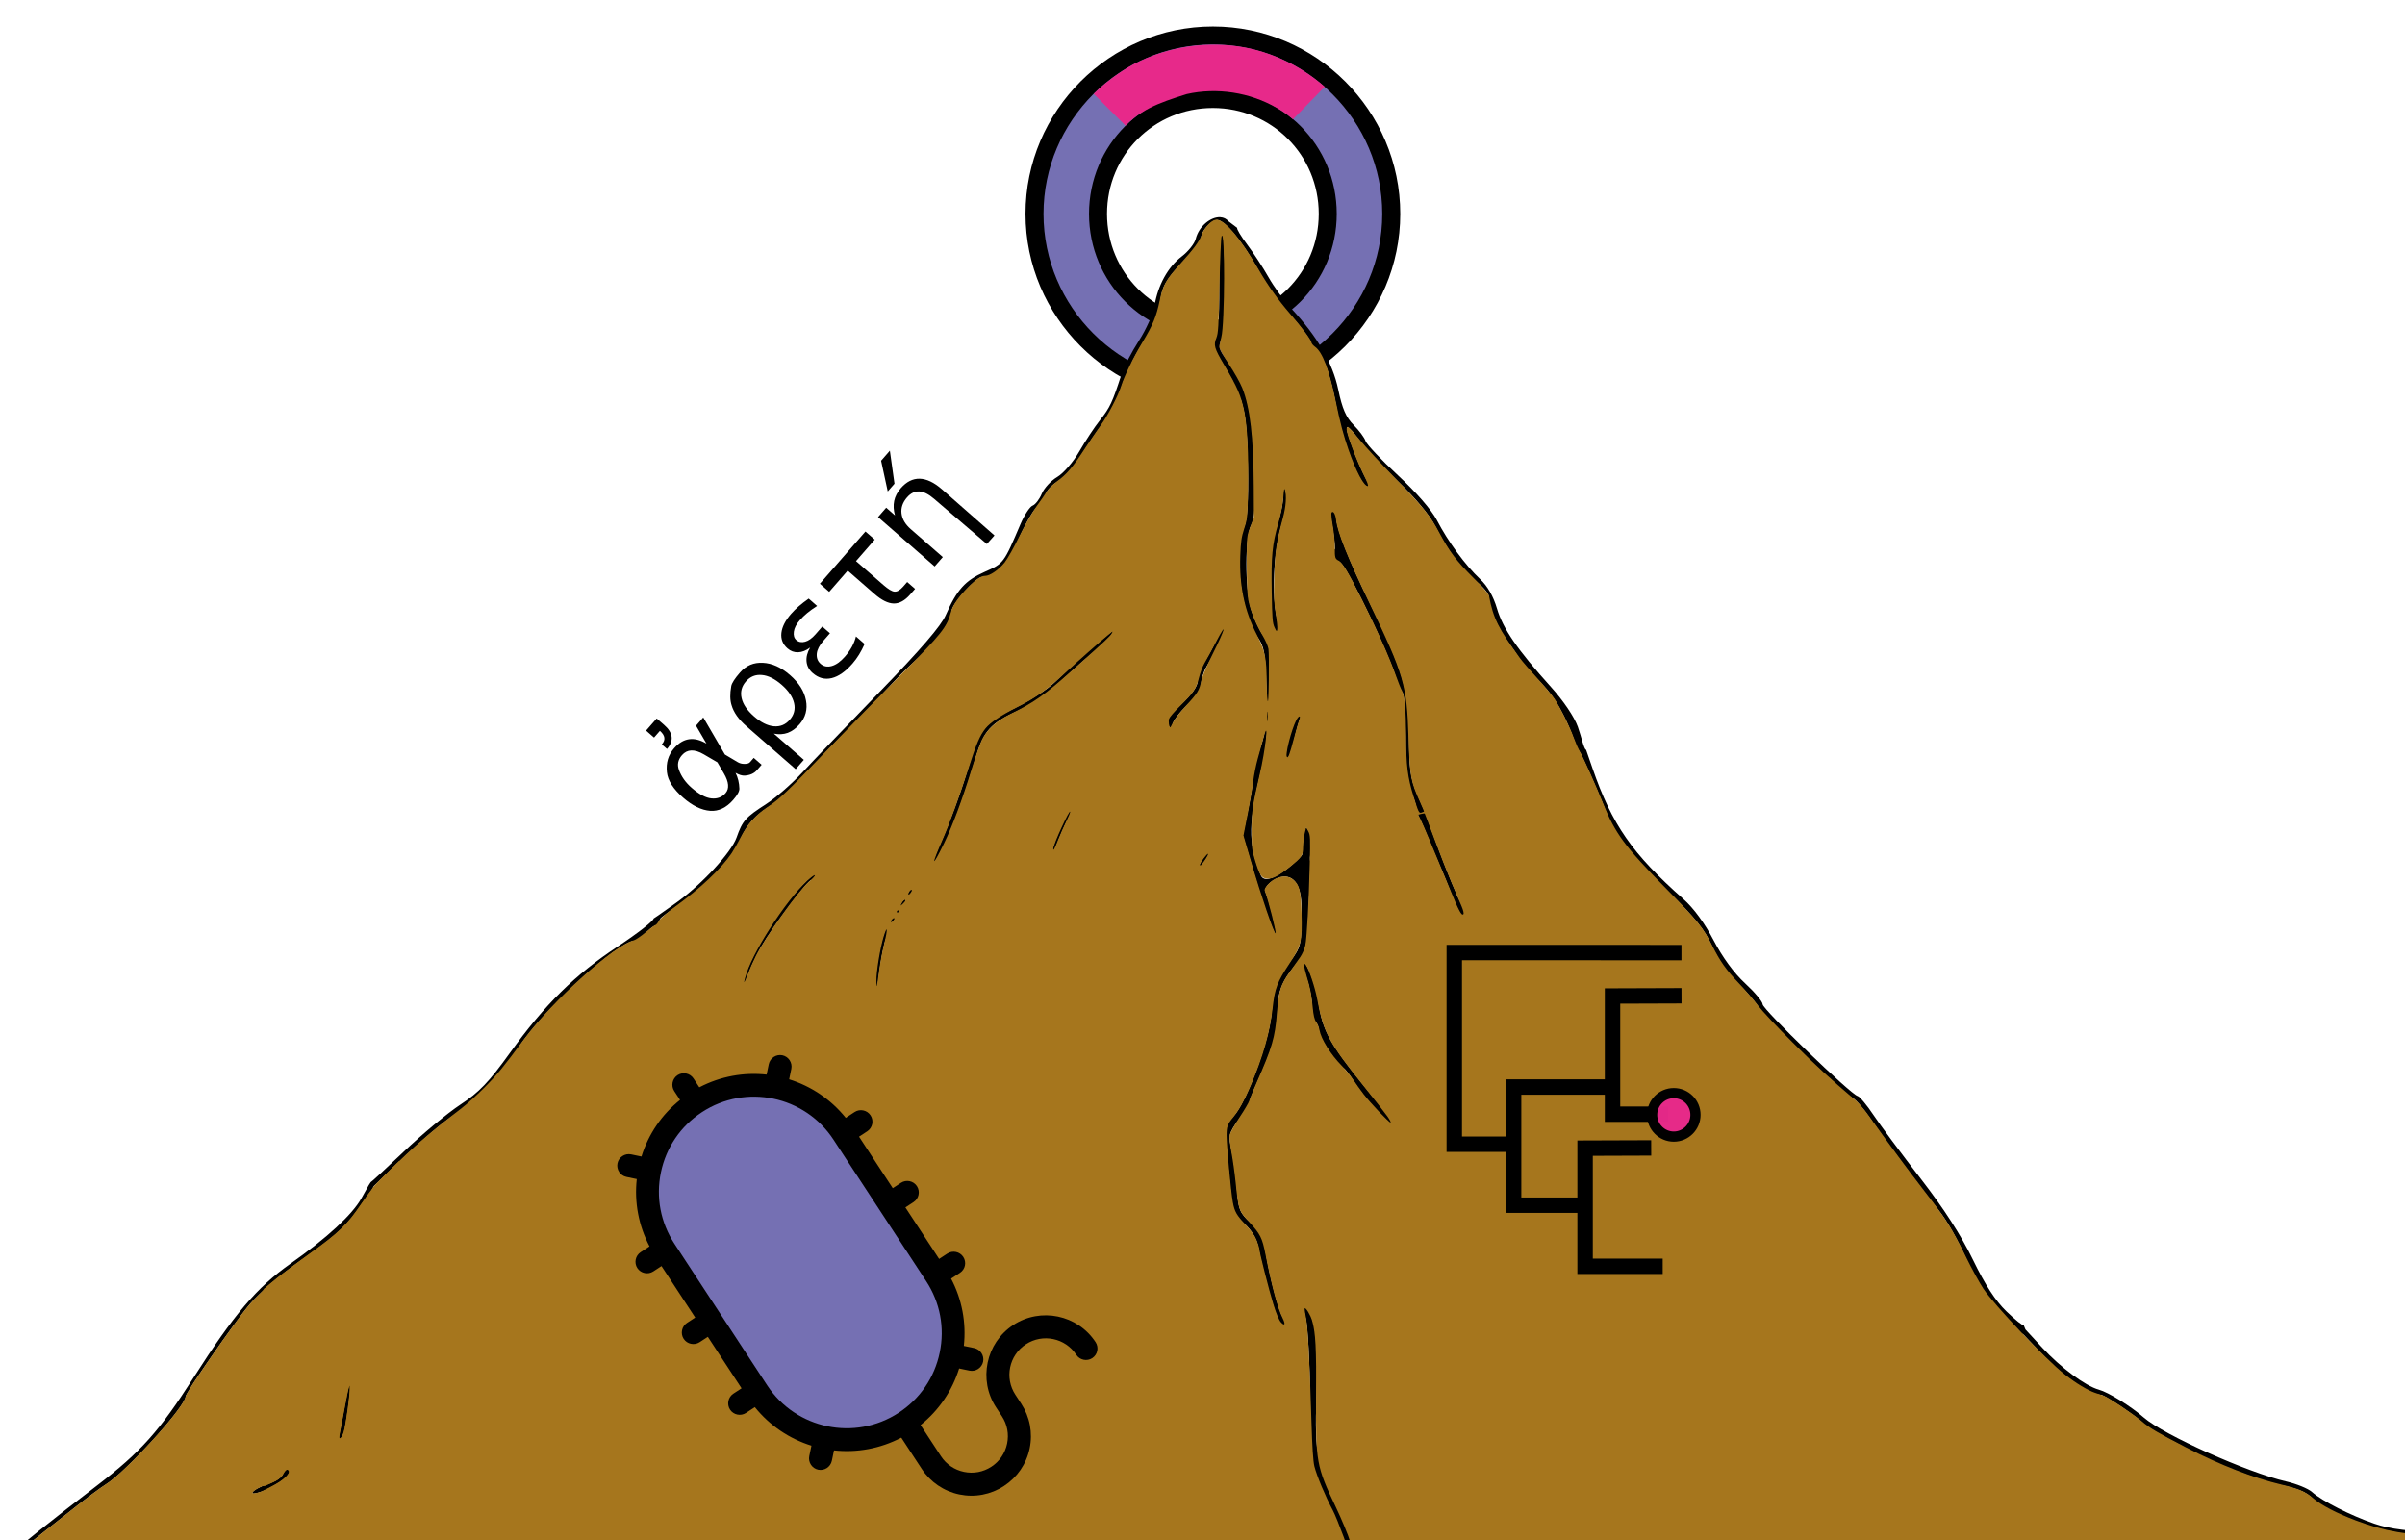 <?xml version="1.0" encoding="UTF-8" standalone="no"?>
<!-- Created with Inkscape (http://www.inkscape.org/) -->

<svg
   version="1.1"
   id="svg368"
   width="561.557"
   height="359.625"
   viewBox="0 0 561.557 359.625"
   sodipodi:docname="arete.svg"
   inkscape:version="1.1 (c4e8f9ed74, 2021-05-24)"
   inkscape:export-filename="/home/fin/Documents/research/vector_figures/amr/arete.png"
   inkscape:export-xdpi="300"
   inkscape:export-ydpi="300"
   xmlns:inkscape="http://www.inkscape.org/namespaces/inkscape"
   xmlns:sodipodi="http://sodipodi.sourceforge.net/DTD/sodipodi-0.dtd"
   xmlns="http://www.w3.org/2000/svg"
   xmlns:svg="http://www.w3.org/2000/svg">
  <defs
     id="defs372">
    <clipPath
       clipPathUnits="userSpaceOnUse"
       id="clipPath107625">
      <rect
         style="fill:#1b9e77;stroke:none;stroke-width:9.918;stroke-linecap:square;stroke-miterlimit:4;stroke-dasharray:none;stroke-opacity:1;paint-order:markers fill stroke"
         id="rect107627"
         width="105.94"
         height="116.342"
         x="3115.571"
         y="569.307" />
    </clipPath>
    <clipPath
       clipPathUnits="userSpaceOnUse"
       id="clipPath107625-6">
      <rect
         style="fill:#1b9e77;stroke:none;stroke-width:9.918;stroke-linecap:square;stroke-miterlimit:4;stroke-dasharray:none;stroke-opacity:1;paint-order:markers fill stroke"
         id="rect107627-7"
         width="105.94"
         height="116.342"
         x="3115.571"
         y="569.307" />
    </clipPath>
    <clipPath
       clipPathUnits="userSpaceOnUse"
       id="clipPath119924">
      <g
         id="g119930"
         style="stroke-width:1">
        <rect
           style="fill:#d95f02;stroke:none;stroke-width:587.601;stroke-linecap:square;stroke-miterlimit:4;stroke-dasharray:none;stroke-opacity:1;paint-order:markers fill stroke"
           id="rect119926"
           width="4106.929"
           height="10598.452"
           x="18870.648"
           y="-11803.829"
           transform="scale(1,-1)" />
        <rect
           style="fill:#d95f02;stroke:none;stroke-width:587.602;stroke-linecap:square;stroke-miterlimit:4;stroke-dasharray:none;stroke-opacity:1;paint-order:markers fill stroke"
           id="rect119928"
           width="1088.051"
           height="644.969"
           x="18352.799"
           y="-1828.163"
           transform="scale(1,-1)" />
      </g>
    </clipPath>
  </defs>
  <sodipodi:namedview
     id="namedview370"
     pagecolor="#ffffff"
     bordercolor="#666666"
     borderopacity="1.0"
     inkscape:pageshadow="2"
     inkscape:pageopacity="0.0"
     inkscape:pagecheckerboard="0"
     showgrid="false"
     inkscape:zoom="0.59843704"
     inkscape:cx="533.89075"
     inkscape:cy="243.13335"
     inkscape:window-width="956"
     inkscape:window-height="1040"
     inkscape:window-x="0"
     inkscape:window-y="18"
     inkscape:window-maximized="1"
     inkscape:current-layer="g110131" />
  <g
     inkscape:groupmode="layer"
     inkscape:label="Image"
     id="g374"
     transform="translate(-62.081,-30.589)">
    <g
       id="g1030"
       transform="translate(-471.228,-198.272)">
      <g
         id="g4409"
         transform="matrix(0.931,0,0,0.931,-644.206,-231.673)"
         style="stroke-width:0.265">
        <path
           style="fill:none;stroke-width:0.07"
           d="m 1990.61,669.478 32.374,-32.374 c 11.261,-11.261 29.519,-11.261 40.78,0 11.261,11.261 11.261,29.52 0,40.781 l -32.373,32.374 c -11.261,11.261 -29.519,11.261 -40.78,0 -11.262,-11.261 -11.262,-29.52 -6e-4,-40.781 z"
           id="path4330" />
        <g
           id="g4348"
           style="stroke-width:0.265" />
        <g
           id="g4350"
           style="stroke-width:0.265" />
        <g
           id="g4352"
           style="stroke-width:0.265" />
        <g
           id="g4354"
           style="stroke-width:0.265" />
        <g
           id="g4356"
           style="stroke-width:0.265" />
        <g
           id="g4358"
           style="stroke-width:0.265" />
        <g
           id="g4360"
           style="stroke-width:0.265" />
        <g
           id="g4362"
           style="stroke-width:0.265" />
        <g
           id="g4364"
           style="stroke-width:0.265" />
        <g
           id="g4366"
           style="stroke-width:0.265" />
        <g
           id="g4368"
           style="stroke-width:0.265" />
        <g
           id="g4370"
           style="stroke-width:0.265" />
        <g
           id="g4372"
           style="stroke-width:0.265" />
        <g
           id="g4374"
           style="stroke-width:0.265" />
        <g
           id="g4376"
           style="stroke-width:0.265" />
        <g
           id="g132825"
           transform="matrix(0.961,0,0,0.961,63.043,27.33)"
           style="stroke-width:0.276">
          <g
             id="g110131"
             transform="matrix(0.617,0,0,0.617,303.032,156.588)"
             style="stroke-width:0.448">
            <g
               id="g134472"
               transform="translate(-30.24)">
              <path
                 style="color:#000000;fill:#7570b3;stroke:#000000;stroke-width:7.612;stroke-linecap:square;stroke-miterlimit:4;stroke-dasharray:none;stroke-opacity:1;paint-order:markers fill stroke"
                 d="m 2078.889,549.393 c -41.509,0 -75.447,33.938 -75.447,75.447 0,41.509 33.938,75.447 75.447,75.447 41.509,0 75.447,-33.938 75.447,-75.447 0,-41.509 -33.938,-75.447 -75.447,-75.447 z m 0,26.863 c 26.991,0 48.584,21.593 48.584,48.584 0,26.991 -21.593,48.584 -48.584,48.584 -26.991,0 -48.584,-21.593 -48.584,-48.584 0,-26.991 21.593,-48.584 48.584,-48.584 z"
                 id="path91325" />
              <path
                 id="path91325-3"
                 clip-path="url(#clipPath107625)"
                 style="color:#000000;fill:#e7298a;stroke:none;stroke-width:7.612;stroke-linecap:square;stroke-miterlimit:4;stroke-dasharray:none;stroke-opacity:1;paint-order:markers fill stroke"
                 d="m 3113.698,607.175 c -14.171,0.338 -28.181,5.131 -39.612,13.508 -13.128,9.513 -22.86,23.63 -26.95,39.33 -1.127,4.298 -2.092,8.375 -2.386,12.809 h 17.463 c 1.014,-12.322 6.512,-24.209 15.263,-32.945 8.566,-8.657 22.254,-13.414 34.372,-14.599 11.871,-1.232 20.306,2.807 31.474,8.648 11.082,6.994 19.441,18.434 22.811,31.1 0.835,3.067 1.151,5.062 1.424,8.229 l 19.232,-0.229 c -0.922,-14.499 -6.288,-28.909 -15.49,-40.14 -10.087,-12.418 -24.72,-21.862 -40.391,-25.156 -5.426,-1.16 -11.314,-1.808 -16.86,-1.669 z"
                 transform="rotate(-45,2533.453,1902.298)"
                 sodipodi:nodetypes="ccccccccccccccc" />
            </g>
          </g>
          <g
             id="g125482"
             transform="matrix(1.075,0,0,1.075,675.496,248.94)"
             style="stroke-width:0.276">
            <path
               style="fill:#000000;fill-opacity:1;stroke-width:1.041"
               d="m 843.867,372.453 c -0.279,-1.041 -0.503,-5.869 -0.498,-10.728 0.008,-6.604 0.437,-10.109 1.704,-13.883 1.083,-3.226 1.543,-6.263 1.274,-8.414 l -0.421,-3.366 0.909,3.228 c 0.753,2.673 0.602,4.265 -0.877,9.255 -1.898,6.405 -2.362,16.815 -1.008,22.645 0.775,3.338 -0.218,4.494 -1.084,1.262 z"
               id="path14435" />
            <path
               style="fill:#000000;fill-opacity:1;stroke-width:1.041"
               d="m 818.529,396.784 c -0.518,-1.196 0.208,-2.346 3.235,-5.125 2.567,-2.356 3.904,-4.277 3.906,-5.61 0,-1.115 0.848,-3.352 1.88,-4.972 1.032,-1.62 2.524,-4.459 3.315,-6.311 0.791,-1.851 1.452,-2.798 1.467,-2.104 0.028,1.214 -1.998,5.688 -4.572,10.097 -0.675,1.157 -1.233,2.999 -1.24,4.094 -0.008,1.222 -1.283,3.171 -3.302,5.048 -1.809,1.682 -3.455,3.815 -3.656,4.741 -0.345,1.587 -0.405,1.595 -1.034,0.141 z"
               id="path14433" />
            <path
               style="fill:#000000;fill-opacity:1;stroke-width:1.041"
               d="m 847.232,404.811 c -0.729,-1.179 1.962,-10.272 3.04,-10.272 0.406,0 0.525,0.344 0.265,0.764 -0.26,0.42 -0.97,2.957 -1.579,5.637 -0.634,2.791 -1.371,4.445 -1.726,3.871 z"
               id="path14431" />
            <path
               style="fill:#000000;fill-opacity:1;stroke-width:1.041"
               d="m 790.396,427.354 c -0.059,-1.461 3.827,-10.097 4.543,-10.097 0.265,0 -0.137,1.195 -0.892,2.655 -0.755,1.461 -1.874,4.016 -2.487,5.679 -0.612,1.663 -1.136,2.456 -1.164,1.762 z"
               id="path14429" />
            <path
               id="path14397"
               style="fill:#000000;fill-opacity:1;stroke-width:1.041"
               d="m 359.939,75.268 c -2.288,-0.137 -5.195,2.118 -5.992,5.293 -0.282,1.124 -1.804,3.028 -3.383,4.232 -3.348,2.554 -5.777,6.946 -6.611,11.957 -0.326,1.955 -2.03,5.779 -3.787,8.498 -1.757,2.719 -3.671,6.419 -4.254,8.225 -2.158,6.688 -2.787,8.031 -5.16,11.018 -1.335,1.68 -3.61,5.12 -5.055,7.645 -1.454,2.541 -3.847,5.311 -5.363,6.205 -1.506,0.888 -3.192,2.71 -3.746,4.049 -0.554,1.338 -1.559,2.645 -2.234,2.904 -0.675,0.259 -1.998,2.275 -2.938,4.479 -4.07,9.543 -4.085,9.564 -8.705,11.607 -4.721,2.088 -6.748,4.342 -9.449,10.512 -1.144,2.615 -6.146,8.422 -15.943,18.512 -7.851,8.086 -16.333,16.933 -18.85,19.662 -2.517,2.729 -6.486,6.195 -8.82,7.699 -5.021,3.236 -5.709,4.017 -7.17,8.143 -1.297,3.663 -8.63,11.559 -14.744,15.875 l -4.279,3.021 -1.115,0.746 c 0,0.573 -3.882,3.6 -8.625,6.725 -10.43,6.871 -17.751,14.088 -26.23,25.861 -5.167,7.173 -7.457,9.565 -12.057,12.596 -3.123,2.058 -9.276,7.166 -13.672,11.35 -4.396,4.184 -8.04,7.549 -8.098,7.48 l -0.463,0.717 -1.793,3.209 c -2.212,3.957 -8.337,9.598 -17.223,15.859 -8.12,5.722 -13.739,12.33 -23.502,27.631 -8.331,13.058 -12.801,18.058 -23.385,26.176 -11.249,8.627 -18.239,14.219 -22.787,18.227 170.935,-34.688 411.493,-38.829 617.635,0 -0.638,-0.435 -1.065,-0.769 -1.771,-1.23 l -7.459,-4.875 -13.883,-0.531 c -10.797,-0.414 -15.005,-0.918 -18.932,-2.268 -5.773,-1.984 -12.679,-5.495 -15.145,-7.701 -0.926,-0.828 -3.765,-1.987 -6.311,-2.574 -9.388,-2.167 -29.662,-11.267 -34.498,-15.484 -3.211,-2.8 -8.591,-6.138 -10.938,-6.785 -3.275,-0.904 -9.279,-5.361 -13.75,-10.209 l -4.07,-4.416 -0.41,-1.002 c -0.174,0.203 -2.058,-1.312 -4.188,-3.365 -2.687,-2.592 -5.174,-6.426 -8.135,-12.535 -2.89,-5.963 -7,-12.339 -12.744,-19.773 -4.663,-6.035 -9.793,-12.949 -11.398,-15.365 -1.606,-2.417 -3.35,-4.5 -3.877,-4.629 -1.687,-0.412 -23.045,-21.053 -23.045,-22.271 0,-0.646 -1.912,-2.934 -4.25,-5.088 -2.682,-2.47 -5.504,-6.324 -7.646,-10.441 -2.136,-4.105 -4.85,-7.816 -7.318,-10.004 -12.513,-11.093 -17.324,-18.013 -22.096,-31.789 l -1.551,-4.477 c -0.487,0 -1.212,-3.38 -2.01,-5.598 -0.864,-2.403 -3.498,-6.303 -6.521,-9.652 -8.093,-8.967 -11.675,-14.176 -13.102,-19.053 -0.859,-2.937 -2.318,-5.473 -4.111,-7.152 -3.56,-3.333 -7.811,-9.133 -10.486,-14.309 -1.267,-2.451 -5.034,-6.786 -9.473,-10.898 -4.053,-3.755 -7.58,-7.489 -7.836,-8.297 -0.256,-0.808 -1.564,-2.566 -2.906,-3.908 -1.834,-1.834 -2.758,-3.965 -3.721,-8.58 -1.351,-6.48 -5.048,-12.86 -11.424,-19.715 -1.722,-1.851 -4.201,-5.258 -5.508,-7.572 -1.307,-2.314 -3.631,-5.875 -5.164,-7.914 -1.533,-2.039 -2.629,-3.866 -2.436,-4.059 l -2.109,-1.6 c -0.524,-0.632 -1.218,-0.945 -1.98,-0.99 z m -0.762,0.68 c 1.808,0 6.386,5.572 9.898,12.049 1.802,3.323 5.275,8.21 7.719,10.859 2.444,2.65 4.687,5.585 4.984,6.521 0.297,0.937 0.85,1.703 1.229,1.703 1.404,0 3.732,6.552 5.172,14.561 1.513,8.411 5.735,19.096 7.547,19.096 0.689,0 0.729,-0.32 0.129,-1.053 -1.223,-1.494 -5.234,-11.599 -5.234,-13.184 0,-0.729 1.23,0.388 2.734,2.482 1.504,2.095 5.851,6.776 9.66,10.402 4.281,4.075 7.751,8.244 9.086,10.914 3.052,6.106 6.596,10.868 10.047,13.5 1.633,1.245 2.969,2.881 2.969,3.635 0,2.453 1.973,7.315 4.166,10.271 1.18,1.591 2.524,3.551 2.986,4.355 0.463,0.805 3.191,3.895 6.062,6.867 5.129,5.309 8.07,14.953 8.07,14.953 l 1.188,1.957 c -0.215,-0.445 3.968,8.451 5.83,13.465 2.057,5.538 6.042,10.705 15.01,19.457 6.857,6.693 9.099,9.489 10.955,13.67 1.397,3.147 3.755,6.566 5.873,8.518 1.946,1.794 4.342,4.539 5.324,6.102 1.89,3.005 20.372,20.878 22.783,22.031 0.78,0.373 2.729,2.626 4.334,5.006 3.431,5.09 12.395,17.116 16.771,22.502 1.692,2.082 4.568,7.134 6.391,11.227 2.327,5.225 4.769,9.029 8.195,12.773 l 4.879,5.334 1.035,0.693 5.207,5.523 c 4.384,4.65 10.953,9.045 13.523,9.045 0.858,0 9.432,5.778 10.045,6.77 0.285,0.462 2.668,1.97 5.295,3.352 2.627,1.382 5.345,2.833 6.039,3.225 5.606,3.161 16.89,7.462 22.725,8.662 3.693,0.76 6.009,1.754 7.146,3.066 0.925,1.068 3.954,2.895 6.73,4.061 9.608,4.032 15.406,5.189 28.275,5.646 l 12.289,0.438 7.355,4.746 c 0.145,0.093 0.238,0.139 0.381,0.23 H 66.076 c 2.179,-1.913 4.308,-3.792 7.588,-6.361 1.943,-1.522 5.775,-4.552 8.516,-6.732 2.741,-2.18 5.959,-4.564 7.152,-5.299 4.924,-3.033 19.418,-18.983 19.418,-21.369 0,-0.954 12.123,-18.389 15.672,-22.539 2.284,-2.671 7.726,-7.319 12.094,-10.332 9.574,-6.603 11.195,-8.062 14.658,-13.164 l 2.682,-3.949 0.559,-1.115 7.08,-6.797 c 3.894,-3.739 9.035,-8.148 11.424,-9.797 6.212,-4.288 12.245,-10.509 16.779,-17.303 6.058,-9.077 24.159,-25.662 28.006,-25.662 0.538,0 1.856,-0.935 2.93,-2.078 1.073,-1.143 2.252,-1.89 2.621,-1.662 l 0.768,-1.713 c 0,-0.106 2.179,-1.732 4.84,-3.613 6.709,-4.742 12.441,-10.844 14.43,-15.357 1.722,-3.908 3.721,-6.099 7.988,-8.756 1.339,-0.834 4.747,-4.004 7.572,-7.045 2.826,-3.041 7.799,-8.201 11.053,-11.469 3.254,-3.268 7.857,-8.06 10.23,-10.648 2.373,-2.589 5.828,-5.905 7.676,-7.369 3.103,-2.457 6.891,-8.158 6.891,-10.371 0,-1.639 5.942,-8.265 7.418,-8.271 3.149,-0.012 6.31,-3.256 8.744,-8.971 1.347,-3.161 3.317,-6.695 4.379,-7.852 1.061,-1.157 2.168,-2.779 2.459,-3.605 0.291,-0.827 1.655,-2.151 3.033,-2.941 1.378,-0.791 3.751,-3.458 5.273,-5.926 1.523,-2.468 4.023,-6.168 5.555,-8.223 1.532,-2.055 3.553,-6.097 4.492,-8.98 0.939,-2.883 3.018,-7.229 4.619,-9.656 3.089,-4.682 4.055,-7.089 4.914,-12.252 0.388,-2.334 1.776,-4.498 5.113,-7.971 2.519,-2.622 4.58,-5.314 4.58,-5.984 0,-1.578 2.465,-4.297 3.896,-4.297 z"
               transform="translate(471.228,198.272)"
               sodipodi:nodetypes="ssssssssscscsssssscccscsscccssscccccssssscccsssssssssscccscssssssssccssscsssssssscsssssccssssssssscccsssscssscccccssssssccccssscccsssssssscsscscsccssss" />
            <path
               style="fill:#000000;fill-opacity:1;stroke-width:1.041"
               d="m 763.065,425.882 c 2.571,-5.749 5.562,-14.003 7.394,-20.404 2.139,-7.476 3.793,-9.42 10.943,-12.862 3.547,-1.707 7.892,-4.529 9.655,-6.27 6.201,-6.123 16.485,-14.917 14.582,-12.468 -1.059,1.362 -3.517,3.802 -5.463,5.422 -1.945,1.62 -5.638,4.908 -8.205,7.307 -2.568,2.399 -6.922,5.387 -9.676,6.639 -6.985,3.177 -8.589,4.959 -10.598,11.773 -2.696,9.149 -5.504,16.819 -7.859,21.466 -2.921,5.764 -3.44,5.359 -0.773,-0.604 z"
               id="path14427" />
            <path
               style="fill:#000000;fill-opacity:1;stroke-width:1.041"
               d="m 826.484,429.925 c 0.482,-0.9 1.291,-1.893 1.8,-2.207 0.508,-0.314 0.273,0.422 -0.522,1.636 -1.684,2.57 -2.556,2.96 -1.278,0.571 z"
               id="path14425" />
            <path
               style="fill:#000000;fill-opacity:1;stroke-width:1.041"
               d="m 755.411,437.451 c 0.286,-0.463 0.709,-0.841 0.941,-0.841 0.231,0 0.187,0.379 -0.099,0.841 -0.286,0.463 -0.709,0.841 -0.941,0.841 -0.231,0 -0.187,-0.379 0.099,-0.841 z"
               id="path14423" />
            <path
               style="fill:#000000;fill-opacity:1;stroke-width:1.041"
               d="m 753.728,439.975 c 0.286,-0.463 0.709,-0.841 0.941,-0.841 0.231,0 0.187,0.379 -0.099,0.841 -0.286,0.463 -0.709,0.841 -0.941,0.841 -0.231,0 -0.187,-0.379 0.099,-0.841 z"
               id="path14421" />
            <path
               style="fill:#000000;fill-opacity:1;stroke-width:1.041"
               d="m 752.466,442.079 c 0,-0.231 0.189,-0.421 0.421,-0.421 0.231,0 0.421,0.189 0.421,0.421 0,0.231 -0.189,0.421 -0.421,0.421 -0.231,0 -0.421,-0.189 -0.421,-0.421 z"
               id="path14419" />
            <path
               style="fill:#000000;fill-opacity:1;stroke-width:1.041"
               d="m 751.204,444.182 c 0.286,-0.463 0.709,-0.841 0.941,-0.841 0.231,0 0.187,0.379 -0.099,0.841 -0.286,0.463 -0.709,0.841 -0.941,0.841 -0.231,0 -0.187,-0.379 0.099,-0.841 z"
               id="path14417" />
            <path
               style="fill:#000000;fill-opacity:1;stroke-width:1.041"
               d="m 747.528,458.849 c -0.103,-3.977 2.077,-13.601 2.895,-12.783 0.202,0.202 -0.042,1.542 -0.543,2.977 -0.5,1.435 -1.21,5.188 -1.576,8.34 -0.647,5.566 -0.669,5.608 -0.777,1.466 z"
               id="path14415" />
            <path
               style="fill:#000000;fill-opacity:1;stroke-width:1.041"
               d="m 868.964,490.249 c -1.848,-1.967 -4.219,-4.969 -5.27,-6.672 -1.05,-1.703 -2.182,-3.217 -2.515,-3.366 -1.5,-0.668 -6.062,-7.416 -6.062,-8.966 0,-0.947 -0.379,-1.956 -0.841,-2.242 -0.463,-0.286 -0.841,-1.965 -0.841,-3.73 0,-1.766 -0.572,-4.831 -1.271,-6.813 -0.699,-1.981 -1.083,-3.791 -0.852,-4.021 0.616,-0.617 3.055,5.584 3.558,9.048 1.169,8.049 2.675,10.654 14.394,24.903 5.029,6.115 4.835,7.323 -0.299,1.859 z"
               id="path14413" />
            <path
               style="fill:#000000;fill-opacity:1;stroke-width:1.041"
               d="m 617.189,568.838 c 0.324,-1.114 0.929,-4.242 1.343,-6.952 0.928,-6.069 2.06,-7.617 1.319,-1.804 -1.034,8.11 -1.377,9.622 -2.31,10.199 -0.649,0.401 -0.758,-0.048 -0.352,-1.443 z"
               id="path14409" />
            <path
               style="fill:#000000;fill-opacity:1;stroke-width:1.041"
               d="m 596.149,583.204 c 0.18,-0.539 1.912,-1.508 3.85,-2.154 1.938,-0.646 3.523,-1.711 3.523,-2.366 0,-0.656 0.406,-1.192 0.903,-1.192 2.438,0 -0.156,2.968 -4.122,4.716 -2.517,1.11 -4.338,1.546 -4.154,0.996 z"
               id="path14407" />
            <path
               style="fill:#000000;fill-opacity:1;stroke-width:1.041"
               d="m 715.466,458.932 c 0.692,-4.457 7.882,-16.529 13.253,-22.252 2.657,-2.831 4.604,-4.485 4.327,-3.675 -0.277,0.81 -0.802,1.472 -1.166,1.472 -0.893,0 -9.319,11.215 -12.191,16.227 -1.269,2.215 -2.84,5.623 -3.49,7.573 -1.072,3.216 -1.141,3.277 -0.733,0.655 z"
               id="path14401" />
            <path
               style="fill:#000000;fill-opacity:1;stroke-width:1.041"
               d="m 880.864,417.965 c 0.025,0.215 6.478,18.103 8.775,22.21 1.008,1.803 1.066,3.42 0.1,2.823 -0.394,-0.244 -1.399,-2.254 -2.233,-4.467 -0.834,-2.213 -2.345,-5.917 -3.359,-8.231 -1.014,-2.314 -2.326,-5.438 -2.918,-6.942 -0.591,-1.504 -2.026,-4.614 -2.138,-4.834"
               id="path14399" />
            <path
               style="fill:#000000;fill-opacity:1;stroke-width:1.041"
               d="m 879.091,418.524 c 0,0 -0.27,-2.132 -1.217,-4.534 -1.389,-3.525 -1.722,-6.277 -1.722,-14.265 0,-5.444 -0.333,-10.257 -0.74,-10.697 -0.407,-0.44 -1.205,-2.314 -1.774,-4.165 -1.769,-5.758 -11.006,-25.002 -13.063,-27.216 -0.832,-0.896 -1.188,-0.912 -1.703,-0.08 -0.44,0.713 -0.308,0.84 0.411,0.396 0.184,1.338 -1.094,-5.227 -0.486,-4.021 0.241,0.81 0.241,-0.231 1.7e-4,-2.314 -0.241,-2.082 -0.625,-4.449 -0.854,-5.259 -0.229,-0.81 -0.012,-1.472 0.482,-1.472 0.494,0 0.898,0.698 0.898,1.551 0,2.724 3.007,10.35 8.346,21.167 7.892,15.988 9.323,20.908 9.323,32.045 0,7.645 0.325,10.066 1.831,13.655 1.007,2.4 2.039,4.649 2.039,4.649"
               id="path14395" />
            <path
               style="fill:#000000;fill-opacity:1;stroke-width:1.041"
               d="m 853.013,432.102 -0.421,9.745 c -0.409,9.463 -0.5,9.843 -3.159,13.148 -3.546,4.406 -4.413,6.818 -4.413,12.269 0,4.215 -1.325,8.563 -5.164,16.941 -0.862,1.882 -1.567,3.713 -1.567,4.069 0,0.357 -1.18,2.292 -2.623,4.301 -2.499,3.48 -2.581,3.844 -1.727,7.71 0.492,2.232 1.064,6.455 1.27,9.384 0.337,4.786 0.672,5.598 3.303,8.009 2.164,1.982 3.087,3.668 3.533,6.453 1.084,6.758 3.162,14.668 4.363,16.602 0.646,1.041 0.801,1.893 0.344,1.893 -0.457,0 -1.179,-0.663 -1.605,-1.472 -0.914,-1.739 -3.893,-12.702 -4.713,-17.343 -0.379,-2.149 -1.543,-4.144 -3.436,-5.89 -2.779,-2.564 -2.887,-2.909 -3.73,-11.896 -1.143,-12.184 -1.175,-11.784 1.161,-14.304 3.122,-3.369 8.664,-18.393 9.155,-24.821 0.469,-6.141 1.226,-8.199 4.792,-13.042 2.372,-3.221 2.478,-3.745 2.481,-12.2 0.159,-13.371 -9.559,-6.407 -8.774,-4.417 0.783,1.897 2.111,6.772 2.579,9.466 0.732,4.216 -2.324,-3.679 -5.202,-13.435 l -2.846,-9.649 1.258,-6.092 c 0.692,-3.351 1.258,-6.981 1.258,-8.068 0,-1.087 0.79,-4.315 1.756,-7.174 1.463,-4.331 1.708,-6.78 1.472,-14.678 -0.241,-8.055 -0.553,-9.858 -2.082,-12.003 -4.111,-5.767 -5.967,-20.549 -3.364,-26.78 0.829,-1.984 1.088,-6.121 0.932,-14.908 -0.239,-13.482 -0.961,-16.463 -5.964,-24.608 -2.448,-3.986 -2.805,-5.101 -1.957,-6.123 0.721,-0.868 1.01,-4.769 0.949,-12.796 -0.048,-6.351 0.225,-12.304 0.607,-13.229 0.414,-1.001 0.729,3.524 0.78,11.17 0.051,7.824 -0.282,13.656 -0.851,14.906 -0.8,1.756 -0.602,2.491 1.367,5.073 4.715,6.181 6.095,11.461 6.595,25.231 0.358,9.842 0.203,13.089 -0.702,14.725 -1.537,2.777 -1.574,15.382 -0.059,20.414 0.639,2.123 1.984,5.014 2.989,6.426 1.709,2.401 1.806,3.319 1.493,14.154 -0.187,6.452 -0.922,14.011 -1.66,17.056 -3.557,14.684 -3.634,18.572 -0.529,26.739 1.18,4.183 10.046,-4.213 10.113,-4.771 0.058,-1.901 0.2,-3.835 0.316,-4.298 0.116,-0.463 0.269,-1.315 0.341,-1.893 0.077,-0.612 0.511,-0.397 1.041,0.515 0.501,0.862 0.702,2.85 0.448,4.417 -0.254,1.568 -0.303,2.85 -0.108,2.85"
               id="path14393" />
            <path
               style="fill:#000000;fill-opacity:1;stroke-width:1.041"
               d="m 863.022,599.754 -2.996,-5.817 c -1.767,-3.43 1.951,3.486 1.312,1.045 -0.639,-2.442 -1.737,-5.318 -2.441,-6.391 -0.703,-1.073 -2.284,-4.376 -3.513,-7.34 -2.113,-5.097 -2.244,-6.232 -2.411,-20.955 -0.097,-8.561 -0.573,-17.228 -1.057,-19.259 -0.722,-3.032 -0.685,-3.484 0.209,-2.524 2.165,2.325 2.875,8.624 2.386,21.181 -0.545,13.983 0.312,18.521 5.274,27.948 1.462,2.777 2.909,6.374 3.217,7.993 0.308,1.62 -3.44,-5.343 -1.332,-1.173 l 2.823,5.449 z"
               id="path1032"
               sodipodi:nodetypes="cssssssssssscc" />
            <g
               aria-label="ἀρετή"
               transform="rotate(-48.899,10.533,26.424)"
               id="text8713"
               style="font-size:33.349px;line-height:0;-inkscape-font-specification:'sans-serif, Normal';text-align:justify;letter-spacing:0px;word-spacing:0px;stroke-width:1.041">
              <path
                 d="m 183.793,802.256 -0.716,-3.762 q -0.733,-3.859 -3.631,-3.859 -2.182,0 -3.175,1.791 -1.254,2.247 -1.254,5.211 0,3.582 1.221,5.292 1.238,1.742 3.208,1.742 2.182,0 3.354,-3.468 z m 1.677,-4.983 1.612,-4.771 h 2.671 l -3.338,9.884 0.651,3.566 q 0.147,0.798 0.716,1.466 0.668,0.782 1.189,0.782 h 1.433 v 2.54 h -1.791 q -1.531,0 -2.899,-1.368 -0.668,-0.684 -0.944,-2.117 -0.749,1.808 -2.28,3.224 -0.716,0.668 -3.045,0.668 -3.827,0 -5.683,-2.475 -1.905,-2.557 -1.905,-7.035 0,-4.787 2.068,-7.035 2.296,-2.508 5.52,-2.508 5.064,0 6.025,5.178 z m -3.338,-10.715 q 0,4.348 -3.941,4.348 v -1.677 q 2.182,0.049 2.182,-2.508 h -2.166 v -2.573 h 3.924 z"
                 id="path111204"
                 style="stroke-width:1.041" />
              <path
                 d="m 196.494,795.759 q 0.993,-1.661 3.452,-3.127 0.961,-0.57 3.924,-0.57 3.322,0 5.39,2.638 2.084,2.638 2.084,6.937 0,4.299 -2.084,6.937 -2.068,2.638 -5.39,2.638 -2.003,0 -3.452,-0.782 -1.433,-0.798 -2.377,-2.426 v 9.673 h -3.013 v -15.877 q 0,-3.762 1.466,-6.041 z m 11.741,5.878 q 0,-3.306 -1.368,-5.178 -1.352,-1.889 -3.729,-1.889 -2.377,0 -3.745,1.889 -1.352,1.873 -1.352,5.178 0,3.306 1.352,5.195 1.368,1.873 3.745,1.873 2.377,0 3.729,-1.873 1.368,-1.889 1.368,-5.195 z"
                 id="path111206"
                 style="stroke-width:1.041" />
              <path
                 d="m 219.601,800.904 q -1.824,-0.391 -2.801,-1.449 -0.977,-1.042 -0.977,-2.557 0,-2.296 1.856,-3.582 1.84,-1.27 5.032,-1.27 1.238,0 2.622,0.195 1.384,0.195 2.98,0.586 v 2.719 q -1.58,-0.472 -2.882,-0.684 -1.319,-0.212 -2.475,-0.212 -1.938,0 -3.061,0.749 -1.14,0.749 -1.14,1.791 0,1.14 1.107,1.873 1.091,0.716 2.98,0.716 h 2.524 v 2.475 h -2.41 q -2.231,0 -3.403,0.83 -1.27,0.912 -1.27,2.345 0,1.466 1.368,2.377 1.384,0.912 3.843,0.912 1.514,0 2.899,-0.293 1.384,-0.309 2.54,-0.912 v 2.785 q -1.466,0.456 -2.833,0.684 -1.384,0.228 -2.687,0.228 -3.876,0 -5.976,-1.482 -2.101,-1.482 -2.101,-4.299 0,-1.759 1.124,-2.947 1.124,-1.189 3.143,-1.58 z"
                 id="path111208"
                 style="stroke-width:1.041" />
              <path
                 d="m 243.278,807.418 q 0.586,0.782 2.345,0.782 h 1.449 v 2.54 h -1.808 q -2.931,0 -4.266,-1.563 -1.335,-1.596 -1.335,-5.048 v -8.63 h -6.839 v -2.996 h 16.821 v 2.996 h -6.921 v 8.81 q 0,2.361 0.554,3.11 z"
                 id="path111210"
                 style="stroke-width:1.041" />
              <path
                 d="m 265.098,784.067 h 3.24 l -5.309,6.123 h -2.491 z m 4.478,15.665 -0.055,17.003 -2.787,-0.025 -0.155,-16.88 c -0.016,-1.726 -0.337,-3.018 -1.01,-3.876 -0.673,-0.858 -1.683,-1.286 -3.029,-1.286 -1.618,0 -2.893,0.516 -3.827,1.547 -0.934,1.031 -1.4,2.437 -1.4,4.218 v 10.308 h -3.013 v -18.238 h 3.013 v 2.833 c 0.716,-1.096 1.558,-1.916 2.524,-2.459 0.977,-0.543 2.101,-0.814 3.371,-0.814 2.095,0 3.68,0.646 4.755,1.938 1.075,1.303 1.612,3.213 1.612,5.732 z"
                 id="path111212"
                 sodipodi:nodetypes="cccccsccsssssccccccscs"
                 style="stroke-width:1.041" />
            </g>
            <path
               style="fill:#a6761d;stroke:none;stroke-width:4.372;stroke-linecap:square;stroke-miterlimit:4;stroke-dasharray:none;stroke-opacity:1;paint-order:markers fill stroke"
               d="m 127.749,393.029 0.001,-8.61 2.147,-1.102 c 2.46,-1.263 4.208,-2.872 3.923,-3.613 -0.247,-0.644 -0.837,-0.42 -1.28,0.487 -0.517,1.06 -1.212,1.606 -3.111,2.446 l -1.683,0.744 v -23.952 -23.952 l 2.643,-2.192 c 1.454,-1.206 5.262,-4.063 8.463,-6.349 7.07,-5.05 9.26,-7.168 12.648,-12.234 1.999,-2.988 3.429,-4.702 6.269,-7.513 6.494,-6.426 10.272,-9.707 17.841,-15.492 1.271,-0.971 3.77,-3.226 5.554,-5.009 3.096,-3.096 4.805,-5.177 9.666,-11.769 6.928,-9.394 21.964,-22.949 26.723,-24.09 0.422,-0.101 1.719,-0.981 2.882,-1.955 1.163,-0.974 2.228,-1.771 2.368,-1.771 0.139,0 0.519,-0.451 0.845,-1.003 0.336,-0.57 1.961,-2 3.763,-3.311 6.349,-4.622 11.252,-9.25 13.872,-13.093 0.481,-0.706 1.5,-2.5 2.264,-3.988 1.581,-3.077 3.49,-5.226 6.353,-7.154 3.135,-2.111 4.614,-3.52 14.52,-13.836 5.207,-5.423 13.442,-13.846 18.299,-18.717 9.427,-9.454 10.868,-11.259 11.777,-14.748 0.466,-1.79 1.79,-3.719 4.277,-6.234 1.853,-1.874 3.098,-2.685 4.126,-2.686 1.124,-0.002 3.311,-1.525 4.684,-3.262 0.669,-0.846 2.262,-3.682 3.54,-6.301 1.328,-2.722 3.119,-5.848 4.18,-7.296 1.021,-1.393 2.16,-3.038 2.532,-3.656 0.372,-0.618 1.47,-1.705 2.441,-2.416 2.366,-1.733 3.718,-3.31 6.581,-7.682 1.325,-2.024 3.175,-4.739 4.11,-6.034 1.677,-2.322 4.17,-7.124 4.89,-9.419 0.774,-2.465 2.932,-6.912 5.132,-10.577 2.614,-4.354 3.38,-6.208 4.239,-10.265 0.776,-3.668 1.513,-4.997 4.776,-8.609 3.532,-3.91 4.778,-5.592 5.404,-7.292 0.589,-1.6 2.156,-3.333 3.266,-3.612 1.967,-0.494 5.782,3.87 10.578,12.098 2.296,3.939 4.736,7.363 7.656,10.744 2.9,3.357 5.153,6.392 5.153,6.941 0,0.22 0.411,0.702 0.913,1.071 1.787,1.313 3.371,5.512 4.97,13.181 1.125,5.395 1.87,8.217 3.103,11.758 1.842,5.289 3.721,8.846 4.674,8.846 0.245,0 -0.12,-1.007 -1.009,-2.779 -1.643,-3.276 -4.115,-9.842 -4.115,-10.931 0,-0.478 0.137,-0.718 0.368,-0.642 0.202,0.066 1.491,1.494 2.865,3.173 1.373,1.679 5.282,5.908 8.686,9.397 6.628,6.794 8.37,8.951 10.592,13.114 2.425,4.544 4.219,6.926 8.135,10.807 2.528,2.505 3.829,4.014 3.933,4.562 1.03,5.407 2.228,7.812 7.516,15.088 0.568,0.782 2.438,2.95 4.155,4.819 1.717,1.869 3.621,4.149 4.23,5.066 1.402,2.111 3.682,6.724 4.649,9.402 0.409,1.133 1.093,2.679 1.519,3.436 1.055,1.871 3.705,7.789 5.643,12.602 2.917,7.244 5.258,10.408 15.172,20.511 7.751,7.899 9.06,9.508 11.208,13.785 2.016,4.013 3.399,5.972 6.624,9.379 1.511,1.597 3.56,3.981 4.554,5.298 0.993,1.317 4.798,5.375 8.454,9.018 5.747,5.724 8.882,8.609 15.324,14.098 0.729,0.621 2.115,2.239 3.08,3.597 4.98,6.999 9.26,12.796 13.604,18.426 5.443,7.053 6.491,8.716 10.079,16.001 1.401,2.845 3.292,6.291 4.202,7.658 2.67,4.012 15.159,17.173 19.747,20.808 2.615,2.072 5.698,3.934 7.421,4.481 0.648,0.206 1.575,0.516 2.06,0.69 1.177,0.421 7.253,4.505 9.222,6.199 1.933,1.663 3.666,2.686 10.793,6.371 8.106,4.191 16.315,7.395 23.007,8.977 4.294,1.016 5.915,1.706 7.798,3.322 2.029,1.742 5.7,3.656 10.404,5.427 7.015,2.641 12.259,3.541 23.421,4.023 3.793,0.164 8.339,0.364 10.102,0.446 l 3.206,0.149 3.784,2.433 c 2.081,1.338 3.785,2.532 3.785,2.654 0,0.121 -64.502,0.221 -143.339,0.221 h -143.34 l -0.41,-0.809 c -0.226,-0.445 -0.837,-2.2 -1.358,-3.9 -0.521,-1.7 -2.117,-5.541 -3.546,-8.536 -4.689,-9.826 -4.883,-10.909 -4.767,-26.639 0.087,-11.853 -0.113,-15.709 -0.966,-18.58 -0.407,-1.371 -1.538,-3.24 -1.801,-2.977 -0.06,0.06 0.082,1.094 0.315,2.297 0.454,2.343 0.883,10.48 1.327,25.147 0.187,6.183 0.416,9.694 0.71,10.891 0.552,2.249 2.756,7.515 4.476,10.695 1.027,1.9 4.534,11.372 4.534,12.247 0,0.09 -55.764,0.164 -123.921,0.164 -68.156,0 -123.921,-0.106 -123.921,-0.235 0,-0.13 0.166,-0.426 0.368,-0.658 0.202,-0.232 0.028,-0.126 -0.387,0.235 -0.74,0.645 -0.906,0.658 -8.463,0.658 h -7.708 z m 19.415,-22.847 c 0.454,-1.686 1.485,-9.067 1.457,-10.431 -0.025,-1.209 -0.031,-1.216 -0.299,-0.352 -0.15,0.486 -0.593,2.671 -0.984,4.857 -0.391,2.186 -0.849,4.57 -1.019,5.298 -0.17,0.729 -0.312,1.573 -0.316,1.876 -0.012,0.903 0.822,0.006 1.16,-1.248 z m 227.888,-27.612 c -1.186,-2.335 -2.663,-7.838 -4.163,-15.514 -0.778,-3.98 -1.27,-4.953 -3.968,-7.838 -2.508,-2.682 -2.583,-2.9 -3.263,-9.523 -0.247,-2.406 -0.72,-5.777 -1.051,-7.49 -0.332,-1.721 -0.521,-3.541 -0.423,-4.067 0.098,-0.523 1.173,-2.451 2.389,-4.283 1.216,-1.833 2.29,-3.663 2.386,-4.068 0.097,-0.405 0.874,-2.325 1.728,-4.268 3.87,-8.806 4.502,-10.965 4.995,-17.069 0.442,-5.475 0.859,-6.796 3.171,-10.046 0.843,-1.185 1.953,-2.755 2.468,-3.49 0.515,-0.735 1.076,-2.031 1.247,-2.879 0.375,-1.862 0.832,-10.224 1.074,-19.684 0.162,-6.326 0.13,-7.046 -0.349,-7.947 l -0.527,-0.991 -0.353,1.472 c -0.194,0.809 -0.366,2.27 -0.382,3.246 -0.034,2.159 -0.267,2.517 -3.146,4.833 -2.835,2.281 -4.27,3.018 -5.645,2.902 -1.323,-0.112 -1.771,-0.808 -2.901,-4.505 -0.726,-2.378 -0.81,-3.101 -0.818,-7.064 -0.009,-4.648 0.206,-6.162 1.924,-13.526 1.483,-6.357 2.344,-14.186 1.022,-9.286 -0.371,1.376 -1.028,3.76 -1.459,5.298 -0.431,1.538 -0.92,3.987 -1.086,5.443 -0.167,1.455 -0.77,5.013 -1.34,7.906 l -1.037,5.26 1.824,6.223 c 2.436,8.309 5.588,17.555 5.986,17.555 0.292,0 -1.782,-8.15 -2.65,-10.411 -0.217,-0.564 1.221,-2.168 2.553,-2.848 1.595,-0.814 3.251,-0.753 4.335,0.159 1.567,1.319 1.916,2.694 2.056,8.096 0.184,7.118 -0.011,7.916 -3.043,12.485 -2.802,4.222 -3.464,5.963 -3.944,10.367 -0.674,6.19 -2.311,11.99 -5.469,19.383 -1.446,3.385 -2.693,5.624 -4.101,7.362 -1.448,1.788 -1.634,2.296 -1.634,4.469 2.5e-4,2.359 1.045,13.591 1.499,16.122 0.425,2.368 0.892,3.187 3.216,5.643 1.405,1.485 2.168,2.585 2.609,3.764 0.343,0.916 0.623,1.836 0.623,2.044 0,0.74 2.385,10.103 3.444,13.521 0.678,2.19 1.347,3.765 1.81,4.264 0.936,1.01 1.144,0.467 0.39,-1.018 z m 25.509,-48.884 c -0.528,-0.769 -3.091,-4.047 -5.697,-7.285 -8.607,-10.696 -9.913,-13.138 -11.445,-21.405 -0.5,-2.697 -1.975,-7.131 -2.684,-8.068 -0.402,-0.531 -0.418,-0.528 -0.427,0.08 -0.005,0.347 0.249,1.473 0.565,2.502 0.862,2.809 1.189,4.477 1.481,7.564 0.192,2.024 0.427,3.018 0.85,3.59 0.322,0.435 0.679,1.306 0.793,1.935 0.404,2.222 2.709,5.93 5.364,8.628 0.883,0.897 2.142,2.428 2.798,3.402 0.656,0.974 1.796,2.566 2.534,3.537 1.566,2.062 6.172,6.917 6.56,6.917 0.147,0 -0.165,-0.629 -0.693,-1.398 z M 277.147,257.849 c 0.243,-1.781 0.781,-4.591 1.196,-6.246 0.879,-3.502 0.777,-4.719 -0.143,-1.702 -0.867,2.846 -1.815,8.666 -1.767,10.847 0.043,1.964 0.06,1.898 0.713,-2.899 z m -29.97,-3.238 c 2.427,-4.804 10.382,-15.915 12.905,-18.024 1.614,-1.349 1.997,-2.214 0.432,-0.974 -4.729,3.746 -13.38,16.611 -15.589,23.183 -0.899,2.676 -0.724,2.954 0.238,0.377 0.454,-1.214 1.36,-3.267 2.014,-4.562 z m 33.632,-9.05 c 0,-0.164 -0.195,-0.132 -0.442,0.072 -0.243,0.202 -0.442,0.499 -0.442,0.661 0,0.164 0.195,0.132 0.442,-0.072 0.243,-0.202 0.442,-0.499 0.442,-0.661 z m 137.662,-3.059 c -0.403,-0.949 -1.522,-3.58 -2.487,-5.847 -0.965,-2.266 -2.785,-6.902 -4.045,-10.302 -1.26,-3.4 -2.332,-6.23 -2.382,-6.29 -0.05,-0.06 -0.429,-0.024 -0.843,0.08 l -0.752,0.189 0.558,1.097 c 0.601,1.181 3.88,8.964 7.122,16.906 2.183,5.346 2.852,6.603 3.285,6.17 0.172,-0.172 -0.001,-0.928 -0.457,-2.002 z m -136.632,1.365 c 0.1,-0.162 0.042,-0.294 -0.13,-0.294 -0.171,0 -0.312,0.132 -0.312,0.294 0,0.162 0.058,0.294 0.13,0.294 0.071,0 0.212,-0.132 0.312,-0.294 z m 1.619,-2.712 c 0,-0.414 -0.549,0.026 -0.924,0.742 -0.336,0.641 -0.334,0.642 0.293,0.085 0.347,-0.308 0.632,-0.68 0.632,-0.827 z m 1.403,-1.997 c 0.204,-0.326 0.24,-0.589 0.081,-0.589 -0.158,0 -0.428,0.265 -0.602,0.589 -0.173,0.324 -0.21,0.589 -0.081,0.589 0.129,0 0.399,-0.265 0.602,-0.589 z m 71.315,-7.821 c 0.509,-0.74 0.856,-1.414 0.772,-1.499 -0.171,-0.171 -1.963,2.198 -1.963,2.594 0,0.489 0.278,0.233 1.192,-1.095 z m -63.301,-4.1 c 2.056,-4.24 4.359,-10.428 6.628,-17.808 0.921,-2.995 2.058,-6.259 2.528,-7.253 1.163,-2.462 3.575,-4.651 6.926,-6.285 5.77,-2.813 8.323,-4.625 15.305,-10.862 7.999,-7.146 8.951,-8.035 9.282,-8.665 0.315,-0.601 0.302,-0.611 -0.224,-0.181 -2.66,2.177 -7.457,6.402 -10.969,9.658 -4.519,4.191 -7.321,6.19 -11.813,8.428 -3.694,1.84 -6.543,3.749 -7.6,5.092 -1.41,1.79 -2.238,3.734 -4.165,9.774 -2.109,6.611 -4.579,13.406 -6.26,17.219 -2.88,6.535 -2.65,7.095 0.362,0.883 z m 27.675,-0.809 c 0.529,-1.336 1.407,-3.319 1.951,-4.408 0.544,-1.089 0.982,-2.148 0.974,-2.355 -0.036,-0.909 -4.106,7.916 -4.106,8.903 0,0.651 0.268,0.165 1.181,-2.141 z m 88.82,-6.835 c 0.043,-0.036 -0.377,-1.063 -0.933,-2.282 -2.313,-5.075 -2.515,-6.208 -2.824,-15.829 -0.407,-12.673 -1.083,-14.988 -9.524,-32.59 -5.33,-11.116 -7.676,-16.976 -8.046,-20.099 -0.176,-1.487 -0.74,-2.384 -1.117,-1.775 -0.107,0.172 0.033,1.603 0.31,3.179 0.277,1.576 0.499,3.939 0.493,5.252 -0.012,2.546 0.044,2.735 0.958,3.23 0.956,0.518 2.338,2.832 5.697,9.542 3.658,7.307 6.567,13.837 8.131,18.25 0.602,1.7 1.29,3.398 1.528,3.773 0.612,0.965 0.969,4.95 0.981,10.944 0.015,7.23 0.36,10.012 1.837,14.788 1.132,3.66 1.307,4.027 1.841,3.864 0.325,-0.099 0.625,-0.21 0.668,-0.246 z m -31.598,-17.713 c 0.555,-2.081 1.149,-4.148 1.32,-4.593 0.433,-1.13 -0.131,-1.037 -0.73,0.122 -1.153,2.23 -2.7,8.184 -2.296,8.838 0.31,0.501 0.617,-0.285 1.706,-4.367 z m -29.264,-4.075 c 0.352,-0.727 1.745,-2.503 3.095,-3.946 2.767,-2.958 3.278,-3.79 3.679,-5.991 0.166,-0.911 1.309,-3.598 2.787,-6.549 3.02,-6.032 3.667,-8.337 0.827,-2.943 -1.109,2.105 -2.373,4.431 -2.811,5.169 -0.437,0.738 -1.051,2.367 -1.364,3.62 -0.656,2.623 -1.243,3.493 -4.62,6.838 -1.322,1.31 -2.498,2.677 -2.612,3.038 -0.192,0.604 -0.003,2.086 0.266,2.086 0.063,0 0.403,-0.595 0.755,-1.322 z m 22.879,-2.284 c -0.065,-0.526 -0.119,-0.096 -0.119,0.957 0,1.052 0.053,1.483 0.119,0.957 0.065,-0.526 0.065,-1.387 0,-1.913 z m 0.231,-15.413 c -0.095,-0.666 -0.763,-2.189 -1.484,-3.385 -1.573,-2.609 -2.891,-5.894 -3.41,-8.503 -0.245,-1.232 -0.38,-4.324 -0.379,-8.683 0.001,-6.763 0.002,-6.773 0.868,-9.125 l 0.867,-2.355 -0.035,-7.359 c -0.058,-12.11 -0.886,-19.211 -2.796,-23.989 -0.485,-1.214 -1.933,-3.783 -3.218,-5.709 -1.285,-1.926 -2.335,-3.807 -2.335,-4.18 0,-0.373 0.21,-1.447 0.467,-2.386 0.871,-3.178 0.937,-26.845 0.069,-24.526 -0.15,0.401 -0.378,5.832 -0.507,12.068 -0.203,9.828 -0.304,11.507 -0.756,12.598 -0.718,1.734 -0.498,2.501 1.864,6.502 3.3,5.589 4.071,7.369 4.918,11.349 0.711,3.344 1.082,10.737 0.93,18.566 -0.136,7.012 -0.18,7.477 -0.948,9.861 -0.669,2.075 -0.831,3.205 -0.954,6.623 -0.263,7.317 0.994,13.29 4.05,19.246 1.969,3.837 2.346,5.666 2.346,11.391 0,1.641 0.099,3.631 0.221,4.423 0.147,0.955 0.25,-0.689 0.308,-4.889 0.048,-3.481 0.01,-6.873 -0.086,-7.539 z m 1.753,-8.612 c -0.412,-2.514 -0.476,-4.201 -0.339,-8.998 0.175,-6.121 0.488,-8.244 2.106,-14.278 0.727,-2.712 0.907,-5.28 0.476,-6.786 -0.144,-0.502 -0.27,0.107 -0.398,1.913 -0.117,1.654 -0.581,4.032 -1.237,6.329 -1.453,5.092 -1.715,7.852 -1.569,16.556 0.108,6.46 0.196,7.588 0.672,8.611 0.503,1.083 0.557,1.12 0.671,0.462 0.068,-0.393 -0.104,-2.108 -0.384,-3.809 z"
               id="path124560"
               transform="translate(471.228,198.272)" />
            <path
               style="fill:#a6761d;stroke:none;stroke-width:4.372;stroke-linecap:square;stroke-miterlimit:4;stroke-dasharray:none;stroke-opacity:1;paint-order:markers fill stroke"
               d="m 127.705,401.529 c 0,-0.126 -1.624,-0.14 -17.176,-0.14 H 93.353 l 1.024,-1.055 c 1.098,-1.131 1.668,-1.887 1.668,-2.214 v -0.203 l -0.333,0.173 c -0.478,0.248 -1.594,1.169 -2.8,2.311 l -1.043,0.988 H 78.972 c -7.093,0 -12.897,-0.015 -12.897,-0.034 0,-0.058 2.461,-2.19 4.232,-3.665 0.934,-0.778 2.995,-2.438 4.58,-3.689 1.585,-1.251 4.223,-3.333 5.862,-4.627 4.447,-3.511 6.872,-5.332 8.537,-6.408 2.019,-1.305 5.187,-4.193 9.061,-8.259 5.537,-5.811 9.877,-11.214 10.291,-12.81 0.058,-0.225 0.216,-0.626 0.35,-0.891 0.99,-1.958 7.675,-11.716 12.299,-17.956 2.186,-2.949 3.264,-4.241 4.877,-5.84 0.847,-0.84 1.54,-1.568 1.54,-1.619 0,-0.094 1.93,-1.74 3.468,-2.958 1.285,-1.017 4.866,-3.688 7.203,-5.373 4.439,-3.199 6.356,-4.718 8.127,-6.438 1.834,-1.782 2.845,-3.026 4.989,-6.141 0.724,-1.052 1.58,-2.249 1.904,-2.661 0.323,-0.412 0.688,-0.932 0.81,-1.156 0.143,-0.261 1.315,-1.484 3.268,-3.408 l 3.045,-3.001 h 26.724 26.724 v 48.601 48.601 l -4.291,-0.003 c -16.751,-0.013 -65.425,-0.182 -65.589,-0.228 l -0.202,-0.057 0.183,-0.31 0.183,-0.31 -0.369,0.292 c -0.72,0.57 -0.52,0.557 -8.73,0.595 -6.725,0.031 -7.448,0.021 -7.448,-0.105 z m -1.021,-16.715 c 0.889,-0.284 3.706,-1.739 4.88,-2.52 1.373,-0.914 2.277,-1.894 2.277,-2.468 0,-0.148 -0.306,-0.492 -0.438,-0.492 -0.191,0 -0.646,0.495 -0.909,0.989 -0.334,0.627 -1.027,1.289 -1.794,1.715 -0.906,0.503 -2.821,1.315 -2.968,1.258 -0.198,-0.076 -1.862,0.77 -2.361,1.2 -0.589,0.508 -0.567,0.656 0.089,0.593 0.281,-0.027 0.832,-0.151 1.225,-0.277 z m 19.764,-13.239 c 0.328,-0.35 0.656,-1.204 0.873,-2.275 0.515,-2.552 1.18,-7.53 1.243,-9.308 0.039,-1.111 0.035,-1.144 -0.101,-0.848 -0.175,0.38 -0.526,1.994 -1.017,4.672 -0.206,1.125 -0.61,3.237 -0.898,4.693 -0.512,2.593 -0.584,3.087 -0.464,3.207 0.097,0.097 0.166,0.07 0.365,-0.141 z"
               id="path124673"
               transform="translate(471.228,198.272)" />
          </g>
          <g
             id="g91295"
             transform="matrix(0.251,-1.204,1.204,0.251,134.646,3093.473)"
             style="stroke-width:0.225">
            <path
               style="fill:#000000;fill-opacity:1;stroke:none;stroke-width:1.998;stroke-miterlimit:4;stroke-dasharray:none;stroke-opacity:1"
               d="m 2045.464,634.226 c -1.341,0 -2.445,1.104 -2.445,2.445 v 2.242 c -4.952,0.479 -9.588,2.4 -13.428,5.562 l -1.586,-1.586 c -0.949,-0.948 -2.509,-0.949 -3.457,0 -0.949,0.949 -0.949,2.509 0,3.457 l 1.469,1.471 -9.236,9.236 -1.469,-1.471 c -0.949,-0.948 -2.509,-0.949 -3.457,0 -0.949,0.949 -0.949,2.508 0,3.457 l 1.469,1.471 -9.236,9.236 -1.469,-1.471 c -0.949,-0.949 -2.509,-0.947 -3.457,0.002 -0.949,0.949 -0.949,2.509 0,3.457 l 1.588,1.588 c -3.233,3.935 -5.086,8.616 -5.555,13.424 h -2.252 c -1.342,0 -2.445,1.106 -2.445,2.447 0,1.341 1.104,2.445 2.445,2.445 h 2.252 c 0.469,4.808 2.322,9.49 5.555,13.426 l -5.586,5.584 c -2.38,2.38 -3.697,5.558 -3.697,8.924 0,3.365 1.317,6.544 3.697,8.924 2.38,2.379 5.558,3.699 8.924,3.699 3.366,0 6.544,-1.32 8.924,-3.699 l 1.6,-1.598 c 3.019,-3.019 7.915,-3.019 10.934,0 3.019,3.019 3.019,7.915 0,10.934 -0.948,0.949 -0.949,2.509 0,3.457 0.475,0.475 1.105,0.717 1.728,0.717 0.624,0 1.254,-0.242 1.728,-0.717 4.916,-4.916 4.916,-12.931 0,-17.848 -4.916,-4.916 -12.931,-4.916 -17.848,0 l -1.6,1.598 c -1.464,1.464 -3.397,2.264 -5.467,2.264 -2.07,0 -4.003,-0.8 -5.467,-2.264 -1.464,-1.464 -2.262,-3.396 -2.262,-5.467 0,-2.071 0.798,-4.003 2.262,-5.467 l 5.584,-5.582 c 3.84,3.163 8.476,5.081 13.428,5.561 v 2.244 c 0,1.341 1.104,2.445 2.445,2.445 1.341,0 2.445,-1.104 2.445,-2.445 v -2.244 c 4.952,-0.479 9.587,-2.399 13.428,-5.562 l 1.586,1.586 c 0.473,0.474 1.102,0.719 1.728,0.719 0.626,1e-5 1.255,-0.245 1.728,-0.719 0.949,-0.949 0.949,-2.509 0,-3.457 l -1.469,-1.469 9.236,-9.236 1.469,1.469 c 0.474,0.475 1.105,0.717 1.728,0.717 0.624,0 1.254,-0.241 1.728,-0.717 0.949,-0.949 0.949,-2.508 0,-3.457 l -1.469,-1.469 9.236,-9.236 1.469,1.469 c 0.475,0.475 1.105,0.717 1.728,0.717 0.624,0 1.254,-0.242 1.729,-0.717 0.949,-0.949 0.949,-2.509 0,-3.457 l -1.588,-1.588 c 3.233,-3.935 5.086,-8.617 5.555,-13.426 h 2.252 c 1.341,0 2.447,-1.103 2.447,-2.445 0,-1.342 -1.106,-2.445 -2.447,-2.445 h -2.252 c -0.468,-4.808 -2.321,-9.491 -5.555,-13.426 l 1.588,-1.588 c 0.949,-0.949 0.949,-2.509 0,-3.457 -0.949,-0.949 -2.508,-0.949 -3.457,0 l -1.586,1.586 c -3.84,-3.163 -8.476,-5.083 -13.428,-5.562 v -2.242 c 0,-1.341 -1.104,-2.445 -2.445,-2.445 z"
               id="path4334" />
            <path
               style="fill:#7570b3;fill-opacity:1;stroke:none;stroke-width:1.998;stroke-miterlimit:4;stroke-dasharray:none;stroke-opacity:1"
               d="m 2045.464,643.64 c 5.399,6.3e-4 10.454,2.094 14.266,5.906 7.868,7.868 7.868,20.653 0,28.521 l -25.387,25.387 c -3.813,3.813 -8.869,5.906 -14.262,5.906 -5.392,0 -10.449,-2.093 -14.262,-5.906 -7.868,-7.868 -7.868,-20.654 0,-28.521 l 25.387,-25.387 c 3.812,-3.813 8.866,-5.905 14.258,-5.906 z"
               id="path63680" />
          </g>
        </g>
        <g
           id="g134480"
           transform="translate(-16.064)">
          <g
             id="g133295"
             transform="matrix(1.176,0,0,1.173,-198.671,38.855)"
             style="stroke-width:0.226">
            <path
               style="fill:none;fill-rule:evenodd;stroke:#000000;stroke-width:3.292;stroke-linecap:butt;stroke-linejoin:miter;stroke-miterlimit:4;stroke-dasharray:none;stroke-opacity:1"
               d="m 1612.694,659.368 h -16.551 v -25.268 l 14.099,-0.051 v 0"
               id="path1131"
               inkscape:connector-curvature="0"
               sodipodi:nodetypes="ccccc" />
            <path
               style="fill:none;fill-rule:evenodd;stroke:#000000;stroke-width:3.292;stroke-linecap:butt;stroke-linejoin:miter;stroke-miterlimit:4;stroke-dasharray:none;stroke-opacity:1"
               d="m 1595.405,646.299 h -14.508 v -25.268 h 20.229 v -0.051"
               id="path1131-7"
               inkscape:connector-curvature="0" />
            <path
               style="fill:none;fill-rule:evenodd;stroke:#000000;stroke-width:3.292;stroke-linecap:butt;stroke-linejoin:miter;stroke-miterlimit:4;stroke-dasharray:none;stroke-opacity:1"
               d="m 1613.844,626.833 h -11.851 v -25.268 l 14.712,-0.051 v 0"
               id="path1131-7-5"
               inkscape:connector-curvature="0"
               sodipodi:nodetypes="ccccc" />
            <path
               style="fill:none;fill-rule:evenodd;stroke:#000000;stroke-width:3.292;stroke-linecap:butt;stroke-linejoin:miter;stroke-miterlimit:4;stroke-dasharray:none;stroke-opacity:1"
               d="m 1580.097,633.251 h -11.851 v -40.979 l 48.449,0.007"
               id="path1131-7-5-9"
               inkscape:connector-curvature="0"
               sodipodi:nodetypes="cccc" />
            <ellipse
               cy="-626.981"
               cx="1615.061"
               id="path3394-6"
               style="opacity:0.99;fill:#e7298a;fill-opacity:0.99;fill-rule:evenodd;stroke:#000000;stroke-width:2.18;stroke-miterlimit:4;stroke-dasharray:none;stroke-dashoffset:0;stroke-opacity:1"
               transform="scale(1,-1)"
               rx="4.624"
               ry="4.648" />
          </g>
        </g>
      </g>
      <g
         id="g115636"
         transform="matrix(0.007,0,0,-0.007,805.545,292.48)"
         style="stroke-width:18.654" />
    </g>
  </g>
</svg>
